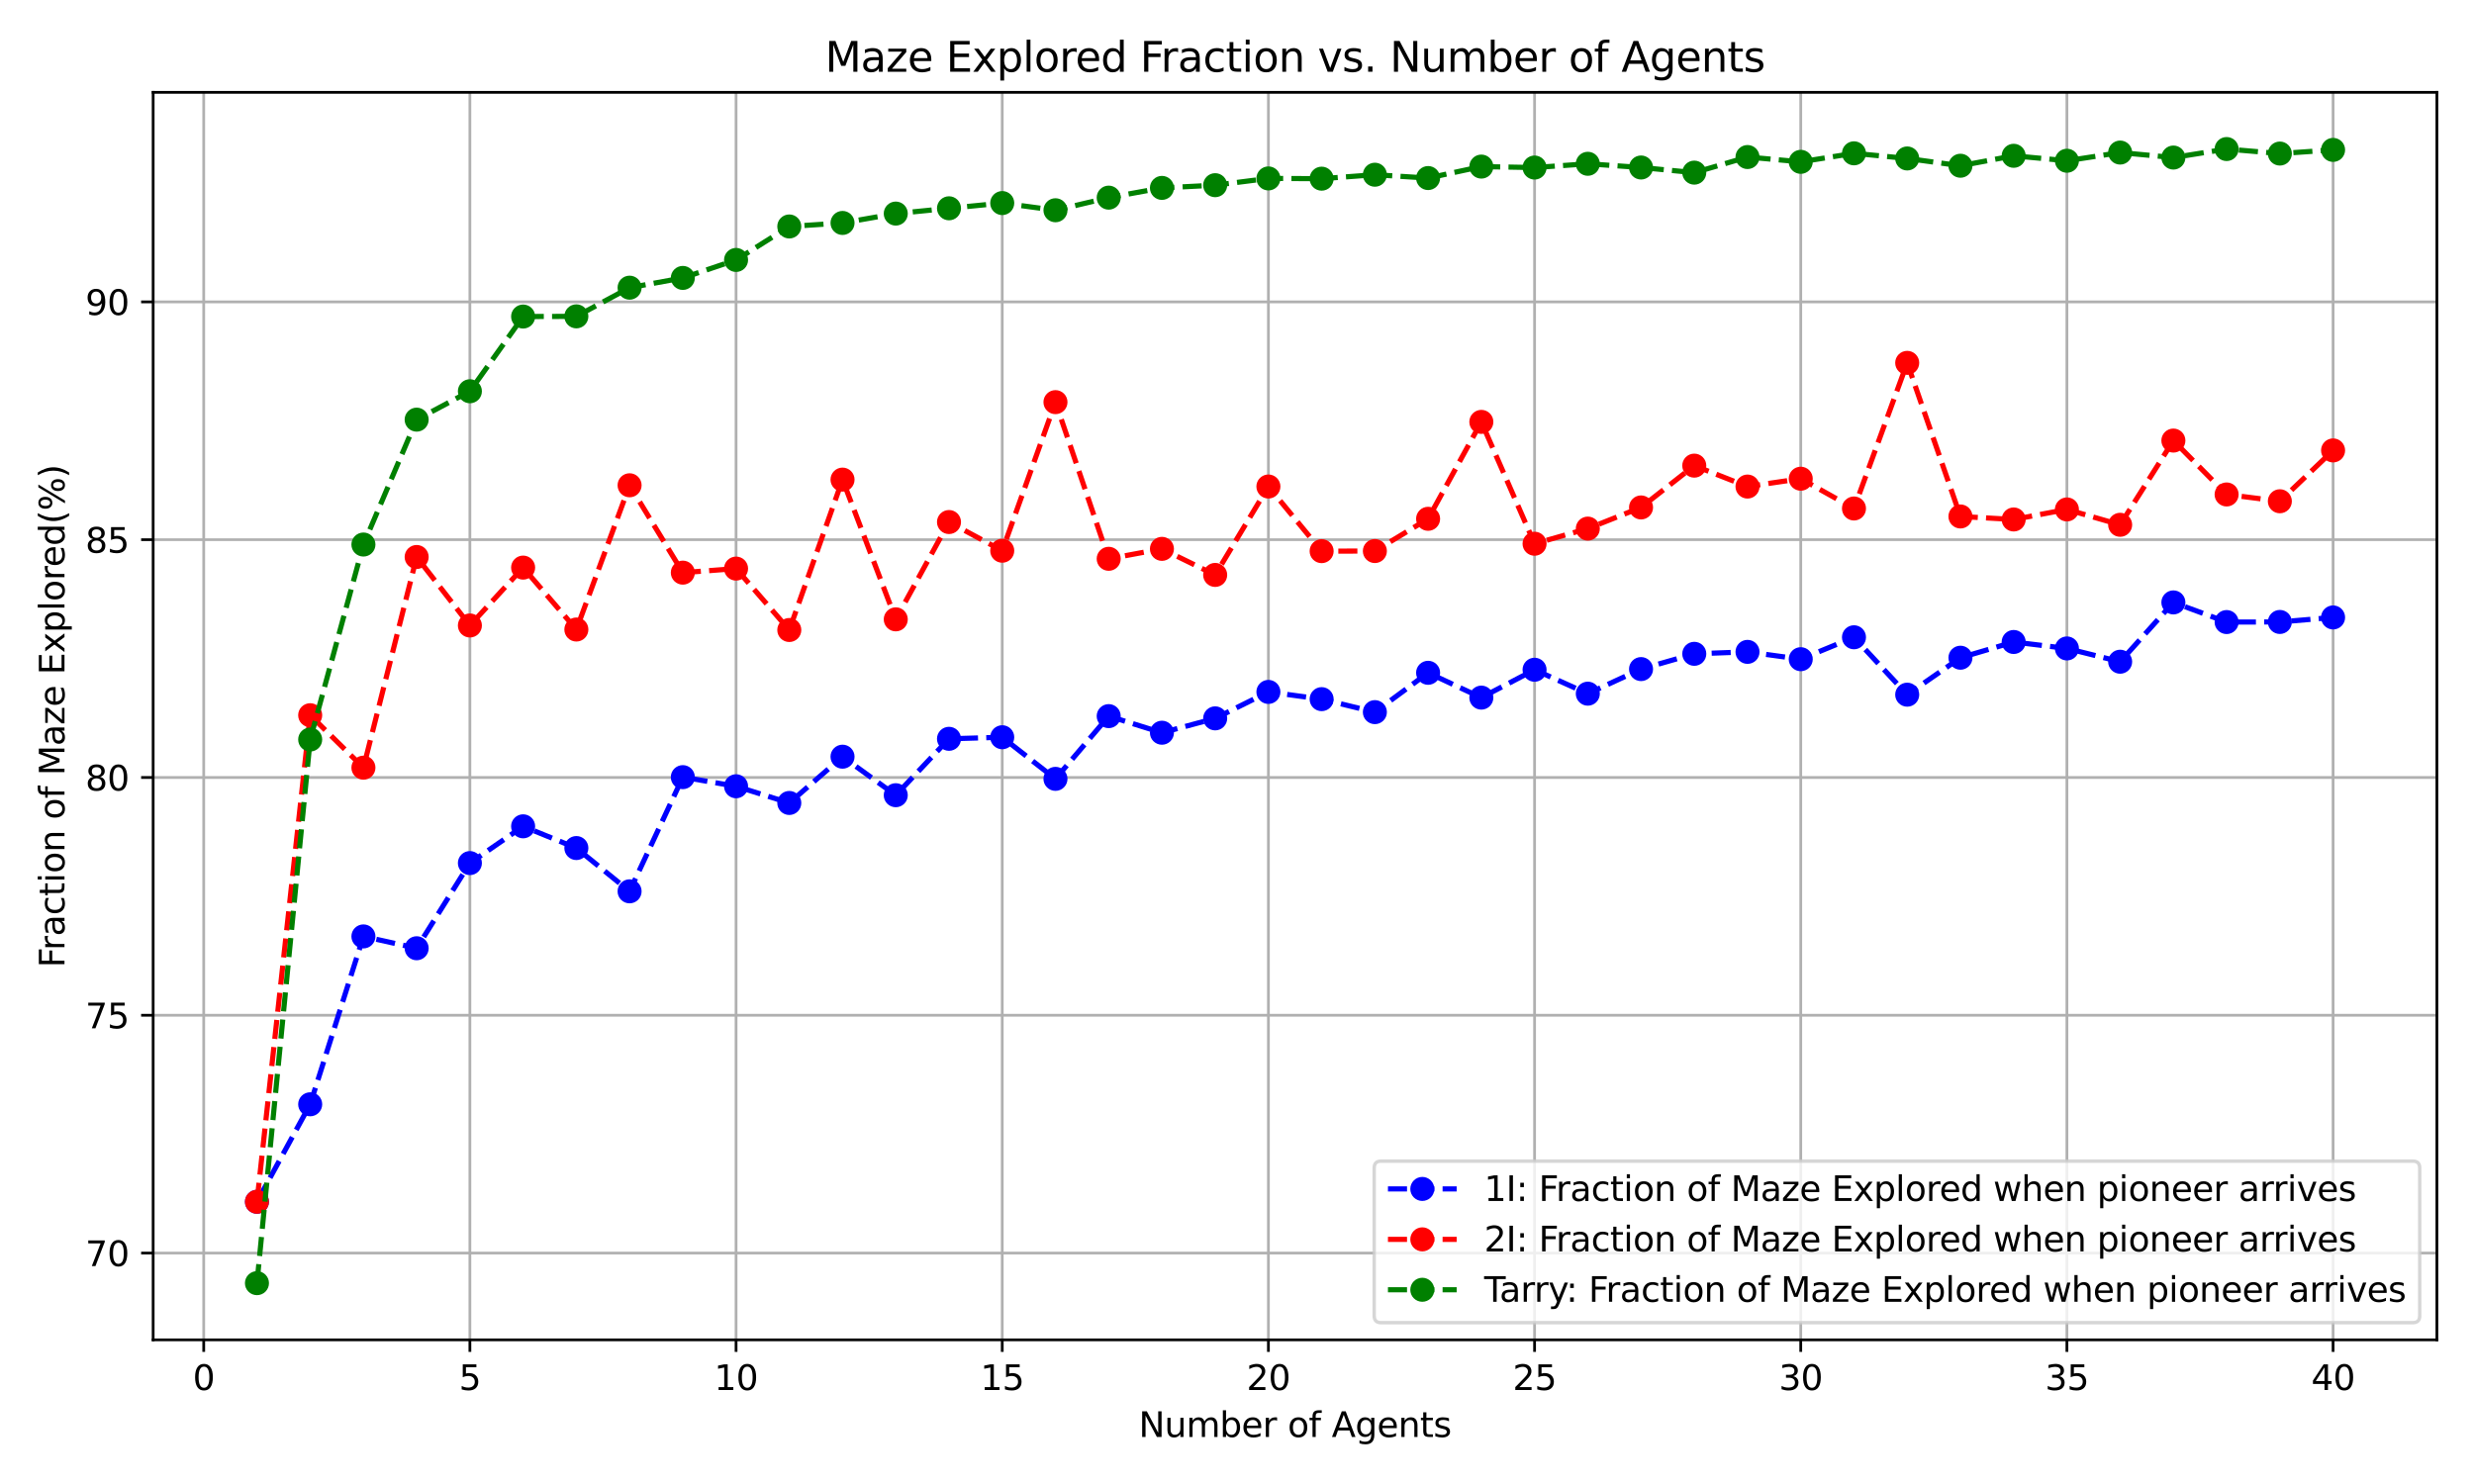<?xml version="1.0" encoding="utf-8" standalone="no"?>
<!DOCTYPE svg PUBLIC "-//W3C//DTD SVG 1.1//EN"
  "http://www.w3.org/Graphics/SVG/1.1/DTD/svg11.dtd">
<svg xmlns:xlink="http://www.w3.org/1999/xlink" width="720pt" height="432pt" viewBox="0 0 720 432" xmlns="http://www.w3.org/2000/svg" version="1.1">
 <defs>
  <style type="text/css">*{stroke-linejoin: round; stroke-linecap: butt}</style>
 </defs>
 <g id="figure_1">
  <g id="patch_1">
   <path d="M 0 432 
L 720 432 
L 720 0 
L 0 0 
z
" style="fill: #ffffff"/>
  </g>
  <g id="axes_1">
   <g id="patch_2">
    <path d="M 44.57 390.04 
L 709.2 390.04 
L 709.2 26.88 
L 44.57 26.88 
z
" style="fill: #ffffff"/>
   </g>
   <g id="matplotlib.axis_1">
    <g id="xtick_1">
     <g id="line2d_1">
      <path d="M 59.288 390.04 
L 59.288 26.88 
" clip-path="url(#paf770953a1)" style="fill: none; stroke: #b0b0b0; stroke-width: 0.8; stroke-linecap: square"/>
     </g>
     <g id="line2d_2">
      <defs>
       <path id="m4bd1ea421e" d="M 0 0 
L 0 3.5 
" style="stroke: #000000; stroke-width: 0.8"/>
      </defs>
      <g>
       <use xlink:href="#m4bd1ea421e" x="59.288" y="390.04" style="stroke: #000000; stroke-width: 0.8"/>
      </g>
     </g>
     <g id="text_1">
      <!-- 0 -->
      <g transform="translate(56.107 404.638) scale(0.1 -0.1)">
       <defs>
        <path id="DejaVuSans-30" d="M 2034 4250 
Q 1547 4250 1301 3770 
Q 1056 3291 1056 2328 
Q 1056 1369 1301 889 
Q 1547 409 2034 409 
Q 2525 409 2770 889 
Q 3016 1369 3016 2328 
Q 3016 3291 2770 3770 
Q 2525 4250 2034 4250 
z
M 2034 4750 
Q 2819 4750 3233 4129 
Q 3647 3509 3647 2328 
Q 3647 1150 3233 529 
Q 2819 -91 2034 -91 
Q 1250 -91 836 529 
Q 422 1150 422 2328 
Q 422 3509 836 4129 
Q 1250 4750 2034 4750 
z
" transform="scale(0.016)"/>
       </defs>
       <use xlink:href="#DejaVuSans-30"/>
      </g>
     </g>
    </g>
    <g id="xtick_2">
     <g id="line2d_3">
      <path d="M 136.751 390.04 
L 136.751 26.88 
" clip-path="url(#paf770953a1)" style="fill: none; stroke: #b0b0b0; stroke-width: 0.8; stroke-linecap: square"/>
     </g>
     <g id="line2d_4">
      <g>
       <use xlink:href="#m4bd1ea421e" x="136.751" y="390.04" style="stroke: #000000; stroke-width: 0.8"/>
      </g>
     </g>
     <g id="text_2">
      <!-- 5 -->
      <g transform="translate(133.569 404.638) scale(0.1 -0.1)">
       <defs>
        <path id="DejaVuSans-35" d="M 691 4666 
L 3169 4666 
L 3169 4134 
L 1269 4134 
L 1269 2991 
Q 1406 3038 1543 3061 
Q 1681 3084 1819 3084 
Q 2600 3084 3056 2656 
Q 3513 2228 3513 1497 
Q 3513 744 3044 326 
Q 2575 -91 1722 -91 
Q 1428 -91 1123 -41 
Q 819 9 494 109 
L 494 744 
Q 775 591 1075 516 
Q 1375 441 1709 441 
Q 2250 441 2565 725 
Q 2881 1009 2881 1497 
Q 2881 1984 2565 2268 
Q 2250 2553 1709 2553 
Q 1456 2553 1204 2497 
Q 953 2441 691 2322 
L 691 4666 
z
" transform="scale(0.016)"/>
       </defs>
       <use xlink:href="#DejaVuSans-35"/>
      </g>
     </g>
    </g>
    <g id="xtick_3">
     <g id="line2d_5">
      <path d="M 214.213 390.04 
L 214.213 26.88 
" clip-path="url(#paf770953a1)" style="fill: none; stroke: #b0b0b0; stroke-width: 0.8; stroke-linecap: square"/>
     </g>
     <g id="line2d_6">
      <g>
       <use xlink:href="#m4bd1ea421e" x="214.213" y="390.04" style="stroke: #000000; stroke-width: 0.8"/>
      </g>
     </g>
     <g id="text_3">
      <!-- 10 -->
      <g transform="translate(207.851 404.638) scale(0.1 -0.1)">
       <defs>
        <path id="DejaVuSans-31" d="M 794 531 
L 1825 531 
L 1825 4091 
L 703 3866 
L 703 4441 
L 1819 4666 
L 2450 4666 
L 2450 531 
L 3481 531 
L 3481 0 
L 794 0 
L 794 531 
z
" transform="scale(0.016)"/>
       </defs>
       <use xlink:href="#DejaVuSans-31"/>
       <use xlink:href="#DejaVuSans-30" x="63.623"/>
      </g>
     </g>
    </g>
    <g id="xtick_4">
     <g id="line2d_7">
      <path d="M 291.676 390.04 
L 291.676 26.88 
" clip-path="url(#paf770953a1)" style="fill: none; stroke: #b0b0b0; stroke-width: 0.8; stroke-linecap: square"/>
     </g>
     <g id="line2d_8">
      <g>
       <use xlink:href="#m4bd1ea421e" x="291.676" y="390.04" style="stroke: #000000; stroke-width: 0.8"/>
      </g>
     </g>
     <g id="text_4">
      <!-- 15 -->
      <g transform="translate(285.314 404.638) scale(0.1 -0.1)">
       <use xlink:href="#DejaVuSans-31"/>
       <use xlink:href="#DejaVuSans-35" x="63.623"/>
      </g>
     </g>
    </g>
    <g id="xtick_5">
     <g id="line2d_9">
      <path d="M 369.139 390.04 
L 369.139 26.88 
" clip-path="url(#paf770953a1)" style="fill: none; stroke: #b0b0b0; stroke-width: 0.8; stroke-linecap: square"/>
     </g>
     <g id="line2d_10">
      <g>
       <use xlink:href="#m4bd1ea421e" x="369.139" y="390.04" style="stroke: #000000; stroke-width: 0.8"/>
      </g>
     </g>
     <g id="text_5">
      <!-- 20 -->
      <g transform="translate(362.776 404.638) scale(0.1 -0.1)">
       <defs>
        <path id="DejaVuSans-32" d="M 1228 531 
L 3431 531 
L 3431 0 
L 469 0 
L 469 531 
Q 828 903 1448 1529 
Q 2069 2156 2228 2338 
Q 2531 2678 2651 2914 
Q 2772 3150 2772 3378 
Q 2772 3750 2511 3984 
Q 2250 4219 1831 4219 
Q 1534 4219 1204 4116 
Q 875 4013 500 3803 
L 500 4441 
Q 881 4594 1212 4672 
Q 1544 4750 1819 4750 
Q 2544 4750 2975 4387 
Q 3406 4025 3406 3419 
Q 3406 3131 3298 2873 
Q 3191 2616 2906 2266 
Q 2828 2175 2409 1742 
Q 1991 1309 1228 531 
z
" transform="scale(0.016)"/>
       </defs>
       <use xlink:href="#DejaVuSans-32"/>
       <use xlink:href="#DejaVuSans-30" x="63.623"/>
      </g>
     </g>
    </g>
    <g id="xtick_6">
     <g id="line2d_11">
      <path d="M 446.601 390.04 
L 446.601 26.88 
" clip-path="url(#paf770953a1)" style="fill: none; stroke: #b0b0b0; stroke-width: 0.8; stroke-linecap: square"/>
     </g>
     <g id="line2d_12">
      <g>
       <use xlink:href="#m4bd1ea421e" x="446.601" y="390.04" style="stroke: #000000; stroke-width: 0.8"/>
      </g>
     </g>
     <g id="text_6">
      <!-- 25 -->
      <g transform="translate(440.239 404.638) scale(0.1 -0.1)">
       <use xlink:href="#DejaVuSans-32"/>
       <use xlink:href="#DejaVuSans-35" x="63.623"/>
      </g>
     </g>
    </g>
    <g id="xtick_7">
     <g id="line2d_13">
      <path d="M 524.064 390.04 
L 524.064 26.88 
" clip-path="url(#paf770953a1)" style="fill: none; stroke: #b0b0b0; stroke-width: 0.8; stroke-linecap: square"/>
     </g>
     <g id="line2d_14">
      <g>
       <use xlink:href="#m4bd1ea421e" x="524.064" y="390.04" style="stroke: #000000; stroke-width: 0.8"/>
      </g>
     </g>
     <g id="text_7">
      <!-- 30 -->
      <g transform="translate(517.702 404.638) scale(0.1 -0.1)">
       <defs>
        <path id="DejaVuSans-33" d="M 2597 2516 
Q 3050 2419 3304 2112 
Q 3559 1806 3559 1356 
Q 3559 666 3084 287 
Q 2609 -91 1734 -91 
Q 1441 -91 1130 -33 
Q 819 25 488 141 
L 488 750 
Q 750 597 1062 519 
Q 1375 441 1716 441 
Q 2309 441 2620 675 
Q 2931 909 2931 1356 
Q 2931 1769 2642 2001 
Q 2353 2234 1838 2234 
L 1294 2234 
L 1294 2753 
L 1863 2753 
Q 2328 2753 2575 2939 
Q 2822 3125 2822 3475 
Q 2822 3834 2567 4026 
Q 2313 4219 1838 4219 
Q 1578 4219 1281 4162 
Q 984 4106 628 3988 
L 628 4550 
Q 988 4650 1302 4700 
Q 1616 4750 1894 4750 
Q 2613 4750 3031 4423 
Q 3450 4097 3450 3541 
Q 3450 3153 3228 2886 
Q 3006 2619 2597 2516 
z
" transform="scale(0.016)"/>
       </defs>
       <use xlink:href="#DejaVuSans-33"/>
       <use xlink:href="#DejaVuSans-30" x="63.623"/>
      </g>
     </g>
    </g>
    <g id="xtick_8">
     <g id="line2d_15">
      <path d="M 601.527 390.04 
L 601.527 26.88 
" clip-path="url(#paf770953a1)" style="fill: none; stroke: #b0b0b0; stroke-width: 0.8; stroke-linecap: square"/>
     </g>
     <g id="line2d_16">
      <g>
       <use xlink:href="#m4bd1ea421e" x="601.527" y="390.04" style="stroke: #000000; stroke-width: 0.8"/>
      </g>
     </g>
     <g id="text_8">
      <!-- 35 -->
      <g transform="translate(595.164 404.638) scale(0.1 -0.1)">
       <use xlink:href="#DejaVuSans-33"/>
       <use xlink:href="#DejaVuSans-35" x="63.623"/>
      </g>
     </g>
    </g>
    <g id="xtick_9">
     <g id="line2d_17">
      <path d="M 678.99 390.04 
L 678.99 26.88 
" clip-path="url(#paf770953a1)" style="fill: none; stroke: #b0b0b0; stroke-width: 0.8; stroke-linecap: square"/>
     </g>
     <g id="line2d_18">
      <g>
       <use xlink:href="#m4bd1ea421e" x="678.99" y="390.04" style="stroke: #000000; stroke-width: 0.8"/>
      </g>
     </g>
     <g id="text_9">
      <!-- 40 -->
      <g transform="translate(672.627 404.638) scale(0.1 -0.1)">
       <defs>
        <path id="DejaVuSans-34" d="M 2419 4116 
L 825 1625 
L 2419 1625 
L 2419 4116 
z
M 2253 4666 
L 3047 4666 
L 3047 1625 
L 3713 1625 
L 3713 1100 
L 3047 1100 
L 3047 0 
L 2419 0 
L 2419 1100 
L 313 1100 
L 313 1709 
L 2253 4666 
z
" transform="scale(0.016)"/>
       </defs>
       <use xlink:href="#DejaVuSans-34"/>
       <use xlink:href="#DejaVuSans-30" x="63.623"/>
      </g>
     </g>
    </g>
    <g id="text_10">
     <!-- Number of Agents -->
     <g transform="translate(331.397 418.317) scale(0.1 -0.1)">
      <defs>
       <path id="DejaVuSans-4e" d="M 628 4666 
L 1478 4666 
L 3547 763 
L 3547 4666 
L 4159 4666 
L 4159 0 
L 3309 0 
L 1241 3903 
L 1241 0 
L 628 0 
L 628 4666 
z
" transform="scale(0.016)"/>
       <path id="DejaVuSans-75" d="M 544 1381 
L 544 3500 
L 1119 3500 
L 1119 1403 
Q 1119 906 1312 657 
Q 1506 409 1894 409 
Q 2359 409 2629 706 
Q 2900 1003 2900 1516 
L 2900 3500 
L 3475 3500 
L 3475 0 
L 2900 0 
L 2900 538 
Q 2691 219 2414 64 
Q 2138 -91 1772 -91 
Q 1169 -91 856 284 
Q 544 659 544 1381 
z
M 1991 3584 
L 1991 3584 
z
" transform="scale(0.016)"/>
       <path id="DejaVuSans-6d" d="M 3328 2828 
Q 3544 3216 3844 3400 
Q 4144 3584 4550 3584 
Q 5097 3584 5394 3201 
Q 5691 2819 5691 2113 
L 5691 0 
L 5113 0 
L 5113 2094 
Q 5113 2597 4934 2840 
Q 4756 3084 4391 3084 
Q 3944 3084 3684 2787 
Q 3425 2491 3425 1978 
L 3425 0 
L 2847 0 
L 2847 2094 
Q 2847 2600 2669 2842 
Q 2491 3084 2119 3084 
Q 1678 3084 1418 2786 
Q 1159 2488 1159 1978 
L 1159 0 
L 581 0 
L 581 3500 
L 1159 3500 
L 1159 2956 
Q 1356 3278 1631 3431 
Q 1906 3584 2284 3584 
Q 2666 3584 2933 3390 
Q 3200 3197 3328 2828 
z
" transform="scale(0.016)"/>
       <path id="DejaVuSans-62" d="M 3116 1747 
Q 3116 2381 2855 2742 
Q 2594 3103 2138 3103 
Q 1681 3103 1420 2742 
Q 1159 2381 1159 1747 
Q 1159 1113 1420 752 
Q 1681 391 2138 391 
Q 2594 391 2855 752 
Q 3116 1113 3116 1747 
z
M 1159 2969 
Q 1341 3281 1617 3432 
Q 1894 3584 2278 3584 
Q 2916 3584 3314 3078 
Q 3713 2572 3713 1747 
Q 3713 922 3314 415 
Q 2916 -91 2278 -91 
Q 1894 -91 1617 61 
Q 1341 213 1159 525 
L 1159 0 
L 581 0 
L 581 4863 
L 1159 4863 
L 1159 2969 
z
" transform="scale(0.016)"/>
       <path id="DejaVuSans-65" d="M 3597 1894 
L 3597 1613 
L 953 1613 
Q 991 1019 1311 708 
Q 1631 397 2203 397 
Q 2534 397 2845 478 
Q 3156 559 3463 722 
L 3463 178 
Q 3153 47 2828 -22 
Q 2503 -91 2169 -91 
Q 1331 -91 842 396 
Q 353 884 353 1716 
Q 353 2575 817 3079 
Q 1281 3584 2069 3584 
Q 2775 3584 3186 3129 
Q 3597 2675 3597 1894 
z
M 3022 2063 
Q 3016 2534 2758 2815 
Q 2500 3097 2075 3097 
Q 1594 3097 1305 2825 
Q 1016 2553 972 2059 
L 3022 2063 
z
" transform="scale(0.016)"/>
       <path id="DejaVuSans-72" d="M 2631 2963 
Q 2534 3019 2420 3045 
Q 2306 3072 2169 3072 
Q 1681 3072 1420 2755 
Q 1159 2438 1159 1844 
L 1159 0 
L 581 0 
L 581 3500 
L 1159 3500 
L 1159 2956 
Q 1341 3275 1631 3429 
Q 1922 3584 2338 3584 
Q 2397 3584 2469 3576 
Q 2541 3569 2628 3553 
L 2631 2963 
z
" transform="scale(0.016)"/>
       <path id="DejaVuSans-20" transform="scale(0.016)"/>
       <path id="DejaVuSans-6f" d="M 1959 3097 
Q 1497 3097 1228 2736 
Q 959 2375 959 1747 
Q 959 1119 1226 758 
Q 1494 397 1959 397 
Q 2419 397 2687 759 
Q 2956 1122 2956 1747 
Q 2956 2369 2687 2733 
Q 2419 3097 1959 3097 
z
M 1959 3584 
Q 2709 3584 3137 3096 
Q 3566 2609 3566 1747 
Q 3566 888 3137 398 
Q 2709 -91 1959 -91 
Q 1206 -91 779 398 
Q 353 888 353 1747 
Q 353 2609 779 3096 
Q 1206 3584 1959 3584 
z
" transform="scale(0.016)"/>
       <path id="DejaVuSans-66" d="M 2375 4863 
L 2375 4384 
L 1825 4384 
Q 1516 4384 1395 4259 
Q 1275 4134 1275 3809 
L 1275 3500 
L 2222 3500 
L 2222 3053 
L 1275 3053 
L 1275 0 
L 697 0 
L 697 3053 
L 147 3053 
L 147 3500 
L 697 3500 
L 697 3744 
Q 697 4328 969 4595 
Q 1241 4863 1831 4863 
L 2375 4863 
z
" transform="scale(0.016)"/>
       <path id="DejaVuSans-41" d="M 2188 4044 
L 1331 1722 
L 3047 1722 
L 2188 4044 
z
M 1831 4666 
L 2547 4666 
L 4325 0 
L 3669 0 
L 3244 1197 
L 1141 1197 
L 716 0 
L 50 0 
L 1831 4666 
z
" transform="scale(0.016)"/>
       <path id="DejaVuSans-67" d="M 2906 1791 
Q 2906 2416 2648 2759 
Q 2391 3103 1925 3103 
Q 1463 3103 1205 2759 
Q 947 2416 947 1791 
Q 947 1169 1205 825 
Q 1463 481 1925 481 
Q 2391 481 2648 825 
Q 2906 1169 2906 1791 
z
M 3481 434 
Q 3481 -459 3084 -895 
Q 2688 -1331 1869 -1331 
Q 1566 -1331 1297 -1286 
Q 1028 -1241 775 -1147 
L 775 -588 
Q 1028 -725 1275 -790 
Q 1522 -856 1778 -856 
Q 2344 -856 2625 -561 
Q 2906 -266 2906 331 
L 2906 616 
Q 2728 306 2450 153 
Q 2172 0 1784 0 
Q 1141 0 747 490 
Q 353 981 353 1791 
Q 353 2603 747 3093 
Q 1141 3584 1784 3584 
Q 2172 3584 2450 3431 
Q 2728 3278 2906 2969 
L 2906 3500 
L 3481 3500 
L 3481 434 
z
" transform="scale(0.016)"/>
       <path id="DejaVuSans-6e" d="M 3513 2113 
L 3513 0 
L 2938 0 
L 2938 2094 
Q 2938 2591 2744 2837 
Q 2550 3084 2163 3084 
Q 1697 3084 1428 2787 
Q 1159 2491 1159 1978 
L 1159 0 
L 581 0 
L 581 3500 
L 1159 3500 
L 1159 2956 
Q 1366 3272 1645 3428 
Q 1925 3584 2291 3584 
Q 2894 3584 3203 3211 
Q 3513 2838 3513 2113 
z
" transform="scale(0.016)"/>
       <path id="DejaVuSans-74" d="M 1172 4494 
L 1172 3500 
L 2356 3500 
L 2356 3053 
L 1172 3053 
L 1172 1153 
Q 1172 725 1289 603 
Q 1406 481 1766 481 
L 2356 481 
L 2356 0 
L 1766 0 
Q 1100 0 847 248 
Q 594 497 594 1153 
L 594 3053 
L 172 3053 
L 172 3500 
L 594 3500 
L 594 4494 
L 1172 4494 
z
" transform="scale(0.016)"/>
       <path id="DejaVuSans-73" d="M 2834 3397 
L 2834 2853 
Q 2591 2978 2328 3040 
Q 2066 3103 1784 3103 
Q 1356 3103 1142 2972 
Q 928 2841 928 2578 
Q 928 2378 1081 2264 
Q 1234 2150 1697 2047 
L 1894 2003 
Q 2506 1872 2764 1633 
Q 3022 1394 3022 966 
Q 3022 478 2636 193 
Q 2250 -91 1575 -91 
Q 1294 -91 989 -36 
Q 684 19 347 128 
L 347 722 
Q 666 556 975 473 
Q 1284 391 1588 391 
Q 1994 391 2212 530 
Q 2431 669 2431 922 
Q 2431 1156 2273 1281 
Q 2116 1406 1581 1522 
L 1381 1569 
Q 847 1681 609 1914 
Q 372 2147 372 2553 
Q 372 3047 722 3315 
Q 1072 3584 1716 3584 
Q 2034 3584 2315 3537 
Q 2597 3491 2834 3397 
z
" transform="scale(0.016)"/>
      </defs>
      <use xlink:href="#DejaVuSans-4e"/>
      <use xlink:href="#DejaVuSans-75" x="74.805"/>
      <use xlink:href="#DejaVuSans-6d" x="138.184"/>
      <use xlink:href="#DejaVuSans-62" x="235.596"/>
      <use xlink:href="#DejaVuSans-65" x="299.072"/>
      <use xlink:href="#DejaVuSans-72" x="360.596"/>
      <use xlink:href="#DejaVuSans-20" x="401.709"/>
      <use xlink:href="#DejaVuSans-6f" x="433.496"/>
      <use xlink:href="#DejaVuSans-66" x="494.678"/>
      <use xlink:href="#DejaVuSans-20" x="529.883"/>
      <use xlink:href="#DejaVuSans-41" x="561.67"/>
      <use xlink:href="#DejaVuSans-67" x="630.078"/>
      <use xlink:href="#DejaVuSans-65" x="693.555"/>
      <use xlink:href="#DejaVuSans-6e" x="755.078"/>
      <use xlink:href="#DejaVuSans-74" x="818.457"/>
      <use xlink:href="#DejaVuSans-73" x="857.666"/>
     </g>
    </g>
   </g>
   <g id="matplotlib.axis_2">
    <g id="ytick_1">
     <g id="line2d_19">
      <path d="M 44.57 364.769 
L 709.2 364.769 
" clip-path="url(#paf770953a1)" style="fill: none; stroke: #b0b0b0; stroke-width: 0.8; stroke-linecap: square"/>
     </g>
     <g id="line2d_20">
      <defs>
       <path id="m9e8382aff7" d="M 0 0 
L -3.5 0 
" style="stroke: #000000; stroke-width: 0.8"/>
      </defs>
      <g>
       <use xlink:href="#m9e8382aff7" x="44.57" y="364.769" style="stroke: #000000; stroke-width: 0.8"/>
      </g>
     </g>
     <g id="text_11">
      <!-- 70 -->
      <g transform="translate(24.845 368.568) scale(0.1 -0.1)">
       <defs>
        <path id="DejaVuSans-37" d="M 525 4666 
L 3525 4666 
L 3525 4397 
L 1831 0 
L 1172 0 
L 2766 4134 
L 525 4134 
L 525 4666 
z
" transform="scale(0.016)"/>
       </defs>
       <use xlink:href="#DejaVuSans-37"/>
       <use xlink:href="#DejaVuSans-30" x="63.623"/>
      </g>
     </g>
    </g>
    <g id="ytick_2">
     <g id="line2d_21">
      <path d="M 44.57 295.548 
L 709.2 295.548 
" clip-path="url(#paf770953a1)" style="fill: none; stroke: #b0b0b0; stroke-width: 0.8; stroke-linecap: square"/>
     </g>
     <g id="line2d_22">
      <g>
       <use xlink:href="#m9e8382aff7" x="44.57" y="295.548" style="stroke: #000000; stroke-width: 0.8"/>
      </g>
     </g>
     <g id="text_12">
      <!-- 75 -->
      <g transform="translate(24.845 299.347) scale(0.1 -0.1)">
       <use xlink:href="#DejaVuSans-37"/>
       <use xlink:href="#DejaVuSans-35" x="63.623"/>
      </g>
     </g>
    </g>
    <g id="ytick_3">
     <g id="line2d_23">
      <path d="M 44.57 226.326 
L 709.2 226.326 
" clip-path="url(#paf770953a1)" style="fill: none; stroke: #b0b0b0; stroke-width: 0.8; stroke-linecap: square"/>
     </g>
     <g id="line2d_24">
      <g>
       <use xlink:href="#m9e8382aff7" x="44.57" y="226.326" style="stroke: #000000; stroke-width: 0.8"/>
      </g>
     </g>
     <g id="text_13">
      <!-- 80 -->
      <g transform="translate(24.845 230.125) scale(0.1 -0.1)">
       <defs>
        <path id="DejaVuSans-38" d="M 2034 2216 
Q 1584 2216 1326 1975 
Q 1069 1734 1069 1313 
Q 1069 891 1326 650 
Q 1584 409 2034 409 
Q 2484 409 2743 651 
Q 3003 894 3003 1313 
Q 3003 1734 2745 1975 
Q 2488 2216 2034 2216 
z
M 1403 2484 
Q 997 2584 770 2862 
Q 544 3141 544 3541 
Q 544 4100 942 4425 
Q 1341 4750 2034 4750 
Q 2731 4750 3128 4425 
Q 3525 4100 3525 3541 
Q 3525 3141 3298 2862 
Q 3072 2584 2669 2484 
Q 3125 2378 3379 2068 
Q 3634 1759 3634 1313 
Q 3634 634 3220 271 
Q 2806 -91 2034 -91 
Q 1263 -91 848 271 
Q 434 634 434 1313 
Q 434 1759 690 2068 
Q 947 2378 1403 2484 
z
M 1172 3481 
Q 1172 3119 1398 2916 
Q 1625 2713 2034 2713 
Q 2441 2713 2670 2916 
Q 2900 3119 2900 3481 
Q 2900 3844 2670 4047 
Q 2441 4250 2034 4250 
Q 1625 4250 1398 4047 
Q 1172 3844 1172 3481 
z
" transform="scale(0.016)"/>
       </defs>
       <use xlink:href="#DejaVuSans-38"/>
       <use xlink:href="#DejaVuSans-30" x="63.623"/>
      </g>
     </g>
    </g>
    <g id="ytick_4">
     <g id="line2d_25">
      <path d="M 44.57 157.105 
L 709.2 157.105 
" clip-path="url(#paf770953a1)" style="fill: none; stroke: #b0b0b0; stroke-width: 0.8; stroke-linecap: square"/>
     </g>
     <g id="line2d_26">
      <g>
       <use xlink:href="#m9e8382aff7" x="44.57" y="157.105" style="stroke: #000000; stroke-width: 0.8"/>
      </g>
     </g>
     <g id="text_14">
      <!-- 85 -->
      <g transform="translate(24.845 160.904) scale(0.1 -0.1)">
       <use xlink:href="#DejaVuSans-38"/>
       <use xlink:href="#DejaVuSans-35" x="63.623"/>
      </g>
     </g>
    </g>
    <g id="ytick_5">
     <g id="line2d_27">
      <path d="M 44.57 87.883 
L 709.2 87.883 
" clip-path="url(#paf770953a1)" style="fill: none; stroke: #b0b0b0; stroke-width: 0.8; stroke-linecap: square"/>
     </g>
     <g id="line2d_28">
      <g>
       <use xlink:href="#m9e8382aff7" x="44.57" y="87.883" style="stroke: #000000; stroke-width: 0.8"/>
      </g>
     </g>
     <g id="text_15">
      <!-- 90 -->
      <g transform="translate(24.845 91.682) scale(0.1 -0.1)">
       <defs>
        <path id="DejaVuSans-39" d="M 703 97 
L 703 672 
Q 941 559 1184 500 
Q 1428 441 1663 441 
Q 2288 441 2617 861 
Q 2947 1281 2994 2138 
Q 2813 1869 2534 1725 
Q 2256 1581 1919 1581 
Q 1219 1581 811 2004 
Q 403 2428 403 3163 
Q 403 3881 828 4315 
Q 1253 4750 1959 4750 
Q 2769 4750 3195 4129 
Q 3622 3509 3622 2328 
Q 3622 1225 3098 567 
Q 2575 -91 1691 -91 
Q 1453 -91 1209 -44 
Q 966 3 703 97 
z
M 1959 2075 
Q 2384 2075 2632 2365 
Q 2881 2656 2881 3163 
Q 2881 3666 2632 3958 
Q 2384 4250 1959 4250 
Q 1534 4250 1286 3958 
Q 1038 3666 1038 3163 
Q 1038 2656 1286 2365 
Q 1534 2075 1959 2075 
z
" transform="scale(0.016)"/>
       </defs>
       <use xlink:href="#DejaVuSans-39"/>
       <use xlink:href="#DejaVuSans-30" x="63.623"/>
      </g>
     </g>
    </g>
    <g id="text_16">
     <!-- Fraction of Maze Explored(%) -->
     <g transform="translate(18.765 281.673) rotate(-90) scale(0.1 -0.1)">
      <defs>
       <path id="DejaVuSans-46" d="M 628 4666 
L 3309 4666 
L 3309 4134 
L 1259 4134 
L 1259 2759 
L 3109 2759 
L 3109 2228 
L 1259 2228 
L 1259 0 
L 628 0 
L 628 4666 
z
" transform="scale(0.016)"/>
       <path id="DejaVuSans-61" d="M 2194 1759 
Q 1497 1759 1228 1600 
Q 959 1441 959 1056 
Q 959 750 1161 570 
Q 1363 391 1709 391 
Q 2188 391 2477 730 
Q 2766 1069 2766 1631 
L 2766 1759 
L 2194 1759 
z
M 3341 1997 
L 3341 0 
L 2766 0 
L 2766 531 
Q 2569 213 2275 61 
Q 1981 -91 1556 -91 
Q 1019 -91 701 211 
Q 384 513 384 1019 
Q 384 1609 779 1909 
Q 1175 2209 1959 2209 
L 2766 2209 
L 2766 2266 
Q 2766 2663 2505 2880 
Q 2244 3097 1772 3097 
Q 1472 3097 1187 3025 
Q 903 2953 641 2809 
L 641 3341 
Q 956 3463 1253 3523 
Q 1550 3584 1831 3584 
Q 2591 3584 2966 3190 
Q 3341 2797 3341 1997 
z
" transform="scale(0.016)"/>
       <path id="DejaVuSans-63" d="M 3122 3366 
L 3122 2828 
Q 2878 2963 2633 3030 
Q 2388 3097 2138 3097 
Q 1578 3097 1268 2742 
Q 959 2388 959 1747 
Q 959 1106 1268 751 
Q 1578 397 2138 397 
Q 2388 397 2633 464 
Q 2878 531 3122 666 
L 3122 134 
Q 2881 22 2623 -34 
Q 2366 -91 2075 -91 
Q 1284 -91 818 406 
Q 353 903 353 1747 
Q 353 2603 823 3093 
Q 1294 3584 2113 3584 
Q 2378 3584 2631 3529 
Q 2884 3475 3122 3366 
z
" transform="scale(0.016)"/>
       <path id="DejaVuSans-69" d="M 603 3500 
L 1178 3500 
L 1178 0 
L 603 0 
L 603 3500 
z
M 603 4863 
L 1178 4863 
L 1178 4134 
L 603 4134 
L 603 4863 
z
" transform="scale(0.016)"/>
       <path id="DejaVuSans-4d" d="M 628 4666 
L 1569 4666 
L 2759 1491 
L 3956 4666 
L 4897 4666 
L 4897 0 
L 4281 0 
L 4281 4097 
L 3078 897 
L 2444 897 
L 1241 4097 
L 1241 0 
L 628 0 
L 628 4666 
z
" transform="scale(0.016)"/>
       <path id="DejaVuSans-7a" d="M 353 3500 
L 3084 3500 
L 3084 2975 
L 922 459 
L 3084 459 
L 3084 0 
L 275 0 
L 275 525 
L 2438 3041 
L 353 3041 
L 353 3500 
z
" transform="scale(0.016)"/>
       <path id="DejaVuSans-45" d="M 628 4666 
L 3578 4666 
L 3578 4134 
L 1259 4134 
L 1259 2753 
L 3481 2753 
L 3481 2222 
L 1259 2222 
L 1259 531 
L 3634 531 
L 3634 0 
L 628 0 
L 628 4666 
z
" transform="scale(0.016)"/>
       <path id="DejaVuSans-78" d="M 3513 3500 
L 2247 1797 
L 3578 0 
L 2900 0 
L 1881 1375 
L 863 0 
L 184 0 
L 1544 1831 
L 300 3500 
L 978 3500 
L 1906 2253 
L 2834 3500 
L 3513 3500 
z
" transform="scale(0.016)"/>
       <path id="DejaVuSans-70" d="M 1159 525 
L 1159 -1331 
L 581 -1331 
L 581 3500 
L 1159 3500 
L 1159 2969 
Q 1341 3281 1617 3432 
Q 1894 3584 2278 3584 
Q 2916 3584 3314 3078 
Q 3713 2572 3713 1747 
Q 3713 922 3314 415 
Q 2916 -91 2278 -91 
Q 1894 -91 1617 61 
Q 1341 213 1159 525 
z
M 3116 1747 
Q 3116 2381 2855 2742 
Q 2594 3103 2138 3103 
Q 1681 3103 1420 2742 
Q 1159 2381 1159 1747 
Q 1159 1113 1420 752 
Q 1681 391 2138 391 
Q 2594 391 2855 752 
Q 3116 1113 3116 1747 
z
" transform="scale(0.016)"/>
       <path id="DejaVuSans-6c" d="M 603 4863 
L 1178 4863 
L 1178 0 
L 603 0 
L 603 4863 
z
" transform="scale(0.016)"/>
       <path id="DejaVuSans-64" d="M 2906 2969 
L 2906 4863 
L 3481 4863 
L 3481 0 
L 2906 0 
L 2906 525 
Q 2725 213 2448 61 
Q 2172 -91 1784 -91 
Q 1150 -91 751 415 
Q 353 922 353 1747 
Q 353 2572 751 3078 
Q 1150 3584 1784 3584 
Q 2172 3584 2448 3432 
Q 2725 3281 2906 2969 
z
M 947 1747 
Q 947 1113 1208 752 
Q 1469 391 1925 391 
Q 2381 391 2643 752 
Q 2906 1113 2906 1747 
Q 2906 2381 2643 2742 
Q 2381 3103 1925 3103 
Q 1469 3103 1208 2742 
Q 947 2381 947 1747 
z
" transform="scale(0.016)"/>
       <path id="DejaVuSans-28" d="M 1984 4856 
Q 1566 4138 1362 3434 
Q 1159 2731 1159 2009 
Q 1159 1288 1364 580 
Q 1569 -128 1984 -844 
L 1484 -844 
Q 1016 -109 783 600 
Q 550 1309 550 2009 
Q 550 2706 781 3412 
Q 1013 4119 1484 4856 
L 1984 4856 
z
" transform="scale(0.016)"/>
       <path id="DejaVuSans-25" d="M 4653 2053 
Q 4381 2053 4226 1822 
Q 4072 1591 4072 1178 
Q 4072 772 4226 539 
Q 4381 306 4653 306 
Q 4919 306 5073 539 
Q 5228 772 5228 1178 
Q 5228 1588 5073 1820 
Q 4919 2053 4653 2053 
z
M 4653 2450 
Q 5147 2450 5437 2106 
Q 5728 1763 5728 1178 
Q 5728 594 5436 251 
Q 5144 -91 4653 -91 
Q 4153 -91 3862 251 
Q 3572 594 3572 1178 
Q 3572 1766 3864 2108 
Q 4156 2450 4653 2450 
z
M 1428 4353 
Q 1159 4353 1004 4120 
Q 850 3888 850 3481 
Q 850 3069 1003 2837 
Q 1156 2606 1428 2606 
Q 1700 2606 1854 2837 
Q 2009 3069 2009 3481 
Q 2009 3884 1853 4118 
Q 1697 4353 1428 4353 
z
M 4250 4750 
L 4750 4750 
L 1831 -91 
L 1331 -91 
L 4250 4750 
z
M 1428 4750 
Q 1922 4750 2215 4408 
Q 2509 4066 2509 3481 
Q 2509 2891 2217 2550 
Q 1925 2209 1428 2209 
Q 931 2209 642 2551 
Q 353 2894 353 3481 
Q 353 4063 643 4406 
Q 934 4750 1428 4750 
z
" transform="scale(0.016)"/>
       <path id="DejaVuSans-29" d="M 513 4856 
L 1013 4856 
Q 1481 4119 1714 3412 
Q 1947 2706 1947 2009 
Q 1947 1309 1714 600 
Q 1481 -109 1013 -844 
L 513 -844 
Q 928 -128 1133 580 
Q 1338 1288 1338 2009 
Q 1338 2731 1133 3434 
Q 928 4138 513 4856 
z
" transform="scale(0.016)"/>
      </defs>
      <use xlink:href="#DejaVuSans-46"/>
      <use xlink:href="#DejaVuSans-72" x="50.27"/>
      <use xlink:href="#DejaVuSans-61" x="91.383"/>
      <use xlink:href="#DejaVuSans-63" x="152.662"/>
      <use xlink:href="#DejaVuSans-74" x="207.643"/>
      <use xlink:href="#DejaVuSans-69" x="246.852"/>
      <use xlink:href="#DejaVuSans-6f" x="274.635"/>
      <use xlink:href="#DejaVuSans-6e" x="335.816"/>
      <use xlink:href="#DejaVuSans-20" x="399.195"/>
      <use xlink:href="#DejaVuSans-6f" x="430.982"/>
      <use xlink:href="#DejaVuSans-66" x="492.164"/>
      <use xlink:href="#DejaVuSans-20" x="527.369"/>
      <use xlink:href="#DejaVuSans-4d" x="559.156"/>
      <use xlink:href="#DejaVuSans-61" x="645.436"/>
      <use xlink:href="#DejaVuSans-7a" x="706.715"/>
      <use xlink:href="#DejaVuSans-65" x="759.205"/>
      <use xlink:href="#DejaVuSans-20" x="820.729"/>
      <use xlink:href="#DejaVuSans-45" x="852.516"/>
      <use xlink:href="#DejaVuSans-78" x="915.699"/>
      <use xlink:href="#DejaVuSans-70" x="974.879"/>
      <use xlink:href="#DejaVuSans-6c" x="1038.355"/>
      <use xlink:href="#DejaVuSans-6f" x="1066.139"/>
      <use xlink:href="#DejaVuSans-72" x="1127.32"/>
      <use xlink:href="#DejaVuSans-65" x="1166.184"/>
      <use xlink:href="#DejaVuSans-64" x="1227.707"/>
      <use xlink:href="#DejaVuSans-28" x="1291.184"/>
      <use xlink:href="#DejaVuSans-25" x="1330.197"/>
      <use xlink:href="#DejaVuSans-29" x="1425.217"/>
     </g>
    </g>
   </g>
   <g id="line2d_29">
    <path d="M 74.78 349.845 
L 90.273 321.464 
L 105.766 272.594 
L 121.258 276.041 
L 136.751 251.246 
L 152.243 240.544 
L 167.736 246.871 
L 183.228 259.469 
L 198.721 226.229 
L 214.213 228.887 
L 229.706 233.747 
L 245.198 220.276 
L 260.691 231.49 
L 276.183 215.071 
L 291.676 214.614 
L 307.169 226.728 
L 322.661 208.467 
L 338.154 213.299 
L 353.646 209.118 
L 369.139 201.42 
L 384.631 203.525 
L 400.124 207.304 
L 415.616 195.855 
L 431.109 203.081 
L 446.601 194.969 
L 462.094 201.932 
L 477.587 194.775 
L 493.079 190.331 
L 508.572 189.763 
L 524.064 191.895 
L 539.557 185.513 
L 555.049 202.223 
L 570.542 191.466 
L 586.034 186.884 
L 601.527 188.766 
L 617.019 192.629 
L 632.512 175.365 
L 648.004 181.083 
L 663.497 181.055 
L 678.99 179.74 
" clip-path="url(#paf770953a1)" style="fill: none; stroke-dasharray: 5.55,2.4; stroke-dashoffset: 0; stroke: #0000ff; stroke-width: 1.5"/>
    <defs>
     <path id="m52665ed574" d="M 0 3 
C 0.796 3 1.559 2.684 2.121 2.121 
C 2.684 1.559 3 0.796 3 0 
C 3 -0.796 2.684 -1.559 2.121 -2.121 
C 1.559 -2.684 0.796 -3 0 -3 
C -0.796 -3 -1.559 -2.684 -2.121 -2.121 
C -2.684 -1.559 -3 -0.796 -3 0 
C -3 0.796 -2.684 1.559 -2.121 2.121 
C -1.559 2.684 -0.796 3 0 3 
z
" style="stroke: #0000ff"/>
    </defs>
    <g clip-path="url(#paf770953a1)">
     <use xlink:href="#m52665ed574" x="74.78" y="349.845" style="fill: #0000ff; stroke: #0000ff"/>
     <use xlink:href="#m52665ed574" x="90.273" y="321.464" style="fill: #0000ff; stroke: #0000ff"/>
     <use xlink:href="#m52665ed574" x="105.766" y="272.594" style="fill: #0000ff; stroke: #0000ff"/>
     <use xlink:href="#m52665ed574" x="121.258" y="276.041" style="fill: #0000ff; stroke: #0000ff"/>
     <use xlink:href="#m52665ed574" x="136.751" y="251.246" style="fill: #0000ff; stroke: #0000ff"/>
     <use xlink:href="#m52665ed574" x="152.243" y="240.544" style="fill: #0000ff; stroke: #0000ff"/>
     <use xlink:href="#m52665ed574" x="167.736" y="246.871" style="fill: #0000ff; stroke: #0000ff"/>
     <use xlink:href="#m52665ed574" x="183.228" y="259.469" style="fill: #0000ff; stroke: #0000ff"/>
     <use xlink:href="#m52665ed574" x="198.721" y="226.229" style="fill: #0000ff; stroke: #0000ff"/>
     <use xlink:href="#m52665ed574" x="214.213" y="228.887" style="fill: #0000ff; stroke: #0000ff"/>
     <use xlink:href="#m52665ed574" x="229.706" y="233.747" style="fill: #0000ff; stroke: #0000ff"/>
     <use xlink:href="#m52665ed574" x="245.198" y="220.276" style="fill: #0000ff; stroke: #0000ff"/>
     <use xlink:href="#m52665ed574" x="260.691" y="231.49" style="fill: #0000ff; stroke: #0000ff"/>
     <use xlink:href="#m52665ed574" x="276.183" y="215.071" style="fill: #0000ff; stroke: #0000ff"/>
     <use xlink:href="#m52665ed574" x="291.676" y="214.614" style="fill: #0000ff; stroke: #0000ff"/>
     <use xlink:href="#m52665ed574" x="307.169" y="226.728" style="fill: #0000ff; stroke: #0000ff"/>
     <use xlink:href="#m52665ed574" x="322.661" y="208.467" style="fill: #0000ff; stroke: #0000ff"/>
     <use xlink:href="#m52665ed574" x="338.154" y="213.299" style="fill: #0000ff; stroke: #0000ff"/>
     <use xlink:href="#m52665ed574" x="353.646" y="209.118" style="fill: #0000ff; stroke: #0000ff"/>
     <use xlink:href="#m52665ed574" x="369.139" y="201.42" style="fill: #0000ff; stroke: #0000ff"/>
     <use xlink:href="#m52665ed574" x="384.631" y="203.525" style="fill: #0000ff; stroke: #0000ff"/>
     <use xlink:href="#m52665ed574" x="400.124" y="207.304" style="fill: #0000ff; stroke: #0000ff"/>
     <use xlink:href="#m52665ed574" x="415.616" y="195.855" style="fill: #0000ff; stroke: #0000ff"/>
     <use xlink:href="#m52665ed574" x="431.109" y="203.081" style="fill: #0000ff; stroke: #0000ff"/>
     <use xlink:href="#m52665ed574" x="446.601" y="194.969" style="fill: #0000ff; stroke: #0000ff"/>
     <use xlink:href="#m52665ed574" x="462.094" y="201.932" style="fill: #0000ff; stroke: #0000ff"/>
     <use xlink:href="#m52665ed574" x="477.587" y="194.775" style="fill: #0000ff; stroke: #0000ff"/>
     <use xlink:href="#m52665ed574" x="493.079" y="190.331" style="fill: #0000ff; stroke: #0000ff"/>
     <use xlink:href="#m52665ed574" x="508.572" y="189.763" style="fill: #0000ff; stroke: #0000ff"/>
     <use xlink:href="#m52665ed574" x="524.064" y="191.895" style="fill: #0000ff; stroke: #0000ff"/>
     <use xlink:href="#m52665ed574" x="539.557" y="185.513" style="fill: #0000ff; stroke: #0000ff"/>
     <use xlink:href="#m52665ed574" x="555.049" y="202.223" style="fill: #0000ff; stroke: #0000ff"/>
     <use xlink:href="#m52665ed574" x="570.542" y="191.466" style="fill: #0000ff; stroke: #0000ff"/>
     <use xlink:href="#m52665ed574" x="586.034" y="186.884" style="fill: #0000ff; stroke: #0000ff"/>
     <use xlink:href="#m52665ed574" x="601.527" y="188.766" style="fill: #0000ff; stroke: #0000ff"/>
     <use xlink:href="#m52665ed574" x="617.019" y="192.629" style="fill: #0000ff; stroke: #0000ff"/>
     <use xlink:href="#m52665ed574" x="632.512" y="175.365" style="fill: #0000ff; stroke: #0000ff"/>
     <use xlink:href="#m52665ed574" x="648.004" y="181.083" style="fill: #0000ff; stroke: #0000ff"/>
     <use xlink:href="#m52665ed574" x="663.497" y="181.055" style="fill: #0000ff; stroke: #0000ff"/>
     <use xlink:href="#m52665ed574" x="678.99" y="179.74" style="fill: #0000ff; stroke: #0000ff"/>
    </g>
   </g>
   <g id="line2d_30">
    <path d="M 74.78 349.845 
L 90.273 208.204 
L 105.766 223.474 
L 121.258 162.144 
L 136.751 182.08 
L 152.243 165.231 
L 167.736 183.256 
L 183.228 141.267 
L 198.721 166.699 
L 214.213 165.522 
L 229.706 183.395 
L 245.198 139.619 
L 260.691 180.294 
L 276.183 151.968 
L 291.676 160.316 
L 307.169 117.067 
L 322.661 162.67 
L 338.154 159.776 
L 353.646 167.363 
L 369.139 141.627 
L 384.631 160.441 
L 400.124 160.413 
L 415.616 151.027 
L 431.109 122.812 
L 446.601 158.281 
L 462.094 153.879 
L 477.587 147.718 
L 493.079 135.549 
L 508.572 141.64 
L 524.064 139.356 
L 539.557 148.023 
L 555.049 105.631 
L 570.542 150.348 
L 586.034 151.221 
L 601.527 148.3 
L 617.019 152.771 
L 632.512 128.253 
L 648.004 143.939 
L 663.497 145.918 
L 678.99 131.119 
" clip-path="url(#paf770953a1)" style="fill: none; stroke-dasharray: 5.55,2.4; stroke-dashoffset: 0; stroke: #ff0000; stroke-width: 1.5"/>
    <defs>
     <path id="m1b998d2c63" d="M 0 3 
C 0.796 3 1.559 2.684 2.121 2.121 
C 2.684 1.559 3 0.796 3 0 
C 3 -0.796 2.684 -1.559 2.121 -2.121 
C 1.559 -2.684 0.796 -3 0 -3 
C -0.796 -3 -1.559 -2.684 -2.121 -2.121 
C -2.684 -1.559 -3 -0.796 -3 0 
C -3 0.796 -2.684 1.559 -2.121 2.121 
C -1.559 2.684 -0.796 3 0 3 
z
" style="stroke: #ff0000"/>
    </defs>
    <g clip-path="url(#paf770953a1)">
     <use xlink:href="#m1b998d2c63" x="74.78" y="349.845" style="fill: #ff0000; stroke: #ff0000"/>
     <use xlink:href="#m1b998d2c63" x="90.273" y="208.204" style="fill: #ff0000; stroke: #ff0000"/>
     <use xlink:href="#m1b998d2c63" x="105.766" y="223.474" style="fill: #ff0000; stroke: #ff0000"/>
     <use xlink:href="#m1b998d2c63" x="121.258" y="162.144" style="fill: #ff0000; stroke: #ff0000"/>
     <use xlink:href="#m1b998d2c63" x="136.751" y="182.08" style="fill: #ff0000; stroke: #ff0000"/>
     <use xlink:href="#m1b998d2c63" x="152.243" y="165.231" style="fill: #ff0000; stroke: #ff0000"/>
     <use xlink:href="#m1b998d2c63" x="167.736" y="183.256" style="fill: #ff0000; stroke: #ff0000"/>
     <use xlink:href="#m1b998d2c63" x="183.228" y="141.267" style="fill: #ff0000; stroke: #ff0000"/>
     <use xlink:href="#m1b998d2c63" x="198.721" y="166.699" style="fill: #ff0000; stroke: #ff0000"/>
     <use xlink:href="#m1b998d2c63" x="214.213" y="165.522" style="fill: #ff0000; stroke: #ff0000"/>
     <use xlink:href="#m1b998d2c63" x="229.706" y="183.395" style="fill: #ff0000; stroke: #ff0000"/>
     <use xlink:href="#m1b998d2c63" x="245.198" y="139.619" style="fill: #ff0000; stroke: #ff0000"/>
     <use xlink:href="#m1b998d2c63" x="260.691" y="180.294" style="fill: #ff0000; stroke: #ff0000"/>
     <use xlink:href="#m1b998d2c63" x="276.183" y="151.968" style="fill: #ff0000; stroke: #ff0000"/>
     <use xlink:href="#m1b998d2c63" x="291.676" y="160.316" style="fill: #ff0000; stroke: #ff0000"/>
     <use xlink:href="#m1b998d2c63" x="307.169" y="117.067" style="fill: #ff0000; stroke: #ff0000"/>
     <use xlink:href="#m1b998d2c63" x="322.661" y="162.67" style="fill: #ff0000; stroke: #ff0000"/>
     <use xlink:href="#m1b998d2c63" x="338.154" y="159.776" style="fill: #ff0000; stroke: #ff0000"/>
     <use xlink:href="#m1b998d2c63" x="353.646" y="167.363" style="fill: #ff0000; stroke: #ff0000"/>
     <use xlink:href="#m1b998d2c63" x="369.139" y="141.627" style="fill: #ff0000; stroke: #ff0000"/>
     <use xlink:href="#m1b998d2c63" x="384.631" y="160.441" style="fill: #ff0000; stroke: #ff0000"/>
     <use xlink:href="#m1b998d2c63" x="400.124" y="160.413" style="fill: #ff0000; stroke: #ff0000"/>
     <use xlink:href="#m1b998d2c63" x="415.616" y="151.027" style="fill: #ff0000; stroke: #ff0000"/>
     <use xlink:href="#m1b998d2c63" x="431.109" y="122.812" style="fill: #ff0000; stroke: #ff0000"/>
     <use xlink:href="#m1b998d2c63" x="446.601" y="158.281" style="fill: #ff0000; stroke: #ff0000"/>
     <use xlink:href="#m1b998d2c63" x="462.094" y="153.879" style="fill: #ff0000; stroke: #ff0000"/>
     <use xlink:href="#m1b998d2c63" x="477.587" y="147.718" style="fill: #ff0000; stroke: #ff0000"/>
     <use xlink:href="#m1b998d2c63" x="493.079" y="135.549" style="fill: #ff0000; stroke: #ff0000"/>
     <use xlink:href="#m1b998d2c63" x="508.572" y="141.64" style="fill: #ff0000; stroke: #ff0000"/>
     <use xlink:href="#m1b998d2c63" x="524.064" y="139.356" style="fill: #ff0000; stroke: #ff0000"/>
     <use xlink:href="#m1b998d2c63" x="539.557" y="148.023" style="fill: #ff0000; stroke: #ff0000"/>
     <use xlink:href="#m1b998d2c63" x="555.049" y="105.631" style="fill: #ff0000; stroke: #ff0000"/>
     <use xlink:href="#m1b998d2c63" x="570.542" y="150.348" style="fill: #ff0000; stroke: #ff0000"/>
     <use xlink:href="#m1b998d2c63" x="586.034" y="151.221" style="fill: #ff0000; stroke: #ff0000"/>
     <use xlink:href="#m1b998d2c63" x="601.527" y="148.3" style="fill: #ff0000; stroke: #ff0000"/>
     <use xlink:href="#m1b998d2c63" x="617.019" y="152.771" style="fill: #ff0000; stroke: #ff0000"/>
     <use xlink:href="#m1b998d2c63" x="632.512" y="128.253" style="fill: #ff0000; stroke: #ff0000"/>
     <use xlink:href="#m1b998d2c63" x="648.004" y="143.939" style="fill: #ff0000; stroke: #ff0000"/>
     <use xlink:href="#m1b998d2c63" x="663.497" y="145.918" style="fill: #ff0000; stroke: #ff0000"/>
     <use xlink:href="#m1b998d2c63" x="678.99" y="131.119" style="fill: #ff0000; stroke: #ff0000"/>
    </g>
   </g>
   <g id="line2d_31">
    <path d="M 74.78 373.533 
L 90.273 215.278 
L 105.766 158.517 
L 121.258 122.161 
L 136.751 113.896 
L 152.243 92.147 
L 167.736 92.092 
L 183.228 83.743 
L 198.721 80.905 
L 214.213 75.672 
L 229.706 65.926 
L 245.198 64.901 
L 260.691 62.174 
L 276.183 60.637 
L 291.676 59.114 
L 307.169 61.205 
L 322.661 57.536 
L 338.154 54.698 
L 353.646 53.909 
L 369.139 51.943 
L 384.631 52.012 
L 400.124 50.863 
L 415.616 51.832 
L 431.109 48.496 
L 446.601 48.773 
L 462.094 47.679 
L 477.587 48.759 
L 493.079 50.254 
L 508.572 45.713 
L 524.064 47.111 
L 539.557 44.633 
L 555.049 46.128 
L 570.542 48.247 
L 586.034 45.353 
L 601.527 46.793 
L 617.019 44.412 
L 632.512 45.865 
L 648.004 43.387 
L 663.497 44.702 
L 678.99 43.636 
" clip-path="url(#paf770953a1)" style="fill: none; stroke-dasharray: 5.55,2.4; stroke-dashoffset: 0; stroke: #008000; stroke-width: 1.5"/>
    <defs>
     <path id="m5611cb2865" d="M 0 3 
C 0.796 3 1.559 2.684 2.121 2.121 
C 2.684 1.559 3 0.796 3 0 
C 3 -0.796 2.684 -1.559 2.121 -2.121 
C 1.559 -2.684 0.796 -3 0 -3 
C -0.796 -3 -1.559 -2.684 -2.121 -2.121 
C -2.684 -1.559 -3 -0.796 -3 0 
C -3 0.796 -2.684 1.559 -2.121 2.121 
C -1.559 2.684 -0.796 3 0 3 
z
" style="stroke: #008000"/>
    </defs>
    <g clip-path="url(#paf770953a1)">
     <use xlink:href="#m5611cb2865" x="74.78" y="373.533" style="fill: #008000; stroke: #008000"/>
     <use xlink:href="#m5611cb2865" x="90.273" y="215.278" style="fill: #008000; stroke: #008000"/>
     <use xlink:href="#m5611cb2865" x="105.766" y="158.517" style="fill: #008000; stroke: #008000"/>
     <use xlink:href="#m5611cb2865" x="121.258" y="122.161" style="fill: #008000; stroke: #008000"/>
     <use xlink:href="#m5611cb2865" x="136.751" y="113.896" style="fill: #008000; stroke: #008000"/>
     <use xlink:href="#m5611cb2865" x="152.243" y="92.147" style="fill: #008000; stroke: #008000"/>
     <use xlink:href="#m5611cb2865" x="167.736" y="92.092" style="fill: #008000; stroke: #008000"/>
     <use xlink:href="#m5611cb2865" x="183.228" y="83.743" style="fill: #008000; stroke: #008000"/>
     <use xlink:href="#m5611cb2865" x="198.721" y="80.905" style="fill: #008000; stroke: #008000"/>
     <use xlink:href="#m5611cb2865" x="214.213" y="75.672" style="fill: #008000; stroke: #008000"/>
     <use xlink:href="#m5611cb2865" x="229.706" y="65.926" style="fill: #008000; stroke: #008000"/>
     <use xlink:href="#m5611cb2865" x="245.198" y="64.901" style="fill: #008000; stroke: #008000"/>
     <use xlink:href="#m5611cb2865" x="260.691" y="62.174" style="fill: #008000; stroke: #008000"/>
     <use xlink:href="#m5611cb2865" x="276.183" y="60.637" style="fill: #008000; stroke: #008000"/>
     <use xlink:href="#m5611cb2865" x="291.676" y="59.114" style="fill: #008000; stroke: #008000"/>
     <use xlink:href="#m5611cb2865" x="307.169" y="61.205" style="fill: #008000; stroke: #008000"/>
     <use xlink:href="#m5611cb2865" x="322.661" y="57.536" style="fill: #008000; stroke: #008000"/>
     <use xlink:href="#m5611cb2865" x="338.154" y="54.698" style="fill: #008000; stroke: #008000"/>
     <use xlink:href="#m5611cb2865" x="353.646" y="53.909" style="fill: #008000; stroke: #008000"/>
     <use xlink:href="#m5611cb2865" x="369.139" y="51.943" style="fill: #008000; stroke: #008000"/>
     <use xlink:href="#m5611cb2865" x="384.631" y="52.012" style="fill: #008000; stroke: #008000"/>
     <use xlink:href="#m5611cb2865" x="400.124" y="50.863" style="fill: #008000; stroke: #008000"/>
     <use xlink:href="#m5611cb2865" x="415.616" y="51.832" style="fill: #008000; stroke: #008000"/>
     <use xlink:href="#m5611cb2865" x="431.109" y="48.496" style="fill: #008000; stroke: #008000"/>
     <use xlink:href="#m5611cb2865" x="446.601" y="48.773" style="fill: #008000; stroke: #008000"/>
     <use xlink:href="#m5611cb2865" x="462.094" y="47.679" style="fill: #008000; stroke: #008000"/>
     <use xlink:href="#m5611cb2865" x="477.587" y="48.759" style="fill: #008000; stroke: #008000"/>
     <use xlink:href="#m5611cb2865" x="493.079" y="50.254" style="fill: #008000; stroke: #008000"/>
     <use xlink:href="#m5611cb2865" x="508.572" y="45.713" style="fill: #008000; stroke: #008000"/>
     <use xlink:href="#m5611cb2865" x="524.064" y="47.111" style="fill: #008000; stroke: #008000"/>
     <use xlink:href="#m5611cb2865" x="539.557" y="44.633" style="fill: #008000; stroke: #008000"/>
     <use xlink:href="#m5611cb2865" x="555.049" y="46.128" style="fill: #008000; stroke: #008000"/>
     <use xlink:href="#m5611cb2865" x="570.542" y="48.247" style="fill: #008000; stroke: #008000"/>
     <use xlink:href="#m5611cb2865" x="586.034" y="45.353" style="fill: #008000; stroke: #008000"/>
     <use xlink:href="#m5611cb2865" x="601.527" y="46.793" style="fill: #008000; stroke: #008000"/>
     <use xlink:href="#m5611cb2865" x="617.019" y="44.412" style="fill: #008000; stroke: #008000"/>
     <use xlink:href="#m5611cb2865" x="632.512" y="45.865" style="fill: #008000; stroke: #008000"/>
     <use xlink:href="#m5611cb2865" x="648.004" y="43.387" style="fill: #008000; stroke: #008000"/>
     <use xlink:href="#m5611cb2865" x="663.497" y="44.702" style="fill: #008000; stroke: #008000"/>
     <use xlink:href="#m5611cb2865" x="678.99" y="43.636" style="fill: #008000; stroke: #008000"/>
    </g>
   </g>
   <g id="patch_3">
    <path d="M 44.57 390.04 
L 44.57 26.88 
" style="fill: none; stroke: #000000; stroke-width: 0.8; stroke-linejoin: miter; stroke-linecap: square"/>
   </g>
   <g id="patch_4">
    <path d="M 709.2 390.04 
L 709.2 26.88 
" style="fill: none; stroke: #000000; stroke-width: 0.8; stroke-linejoin: miter; stroke-linecap: square"/>
   </g>
   <g id="patch_5">
    <path d="M 44.57 390.04 
L 709.2 390.04 
" style="fill: none; stroke: #000000; stroke-width: 0.8; stroke-linejoin: miter; stroke-linecap: square"/>
   </g>
   <g id="patch_6">
    <path d="M 44.57 26.88 
L 709.2 26.88 
" style="fill: none; stroke: #000000; stroke-width: 0.8; stroke-linejoin: miter; stroke-linecap: square"/>
   </g>
   <g id="text_17">
    <!-- Maze Explored Fraction vs. Number of Agents -->
    <g transform="translate(240.12 20.88) scale(0.12 -0.12)">
     <defs>
      <path id="DejaVuSans-76" d="M 191 3500 
L 800 3500 
L 1894 563 
L 2988 3500 
L 3597 3500 
L 2284 0 
L 1503 0 
L 191 3500 
z
" transform="scale(0.016)"/>
      <path id="DejaVuSans-2e" d="M 684 794 
L 1344 794 
L 1344 0 
L 684 0 
L 684 794 
z
" transform="scale(0.016)"/>
     </defs>
     <use xlink:href="#DejaVuSans-4d"/>
     <use xlink:href="#DejaVuSans-61" x="86.279"/>
     <use xlink:href="#DejaVuSans-7a" x="147.559"/>
     <use xlink:href="#DejaVuSans-65" x="200.049"/>
     <use xlink:href="#DejaVuSans-20" x="261.572"/>
     <use xlink:href="#DejaVuSans-45" x="293.359"/>
     <use xlink:href="#DejaVuSans-78" x="356.543"/>
     <use xlink:href="#DejaVuSans-70" x="415.723"/>
     <use xlink:href="#DejaVuSans-6c" x="479.199"/>
     <use xlink:href="#DejaVuSans-6f" x="506.982"/>
     <use xlink:href="#DejaVuSans-72" x="568.164"/>
     <use xlink:href="#DejaVuSans-65" x="607.027"/>
     <use xlink:href="#DejaVuSans-64" x="668.551"/>
     <use xlink:href="#DejaVuSans-20" x="732.027"/>
     <use xlink:href="#DejaVuSans-46" x="763.814"/>
     <use xlink:href="#DejaVuSans-72" x="814.084"/>
     <use xlink:href="#DejaVuSans-61" x="855.197"/>
     <use xlink:href="#DejaVuSans-63" x="916.477"/>
     <use xlink:href="#DejaVuSans-74" x="971.457"/>
     <use xlink:href="#DejaVuSans-69" x="1010.666"/>
     <use xlink:href="#DejaVuSans-6f" x="1038.449"/>
     <use xlink:href="#DejaVuSans-6e" x="1099.631"/>
     <use xlink:href="#DejaVuSans-20" x="1163.01"/>
     <use xlink:href="#DejaVuSans-76" x="1194.797"/>
     <use xlink:href="#DejaVuSans-73" x="1253.977"/>
     <use xlink:href="#DejaVuSans-2e" x="1306.076"/>
     <use xlink:href="#DejaVuSans-20" x="1337.863"/>
     <use xlink:href="#DejaVuSans-4e" x="1369.65"/>
     <use xlink:href="#DejaVuSans-75" x="1444.455"/>
     <use xlink:href="#DejaVuSans-6d" x="1507.834"/>
     <use xlink:href="#DejaVuSans-62" x="1605.246"/>
     <use xlink:href="#DejaVuSans-65" x="1668.723"/>
     <use xlink:href="#DejaVuSans-72" x="1730.246"/>
     <use xlink:href="#DejaVuSans-20" x="1771.359"/>
     <use xlink:href="#DejaVuSans-6f" x="1803.146"/>
     <use xlink:href="#DejaVuSans-66" x="1864.328"/>
     <use xlink:href="#DejaVuSans-20" x="1899.533"/>
     <use xlink:href="#DejaVuSans-41" x="1931.32"/>
     <use xlink:href="#DejaVuSans-67" x="1999.729"/>
     <use xlink:href="#DejaVuSans-65" x="2063.205"/>
     <use xlink:href="#DejaVuSans-6e" x="2124.729"/>
     <use xlink:href="#DejaVuSans-74" x="2188.107"/>
     <use xlink:href="#DejaVuSans-73" x="2227.316"/>
    </g>
   </g>
   <g id="legend_1">
    <g id="patch_7">
     <path d="M 401.931 385.04 
L 702.2 385.04 
Q 704.2 385.04 704.2 383.04 
L 704.2 340.006 
Q 704.2 338.006 702.2 338.006 
L 401.931 338.006 
Q 399.931 338.006 399.931 340.006 
L 399.931 383.04 
Q 399.931 385.04 401.931 385.04 
z
" style="fill: #ffffff; opacity: 0.8; stroke: #cccccc; stroke-linejoin: miter"/>
    </g>
    <g id="line2d_32">
     <path d="M 403.931 346.104 
L 413.931 346.104 
L 423.931 346.104 
" style="fill: none; stroke-dasharray: 5.55,2.4; stroke-dashoffset: 0; stroke: #0000ff; stroke-width: 1.5"/>
     <g>
      <use xlink:href="#m52665ed574" x="413.931" y="346.104" style="fill: #0000ff; stroke: #0000ff"/>
     </g>
    </g>
    <g id="text_18">
     <!-- 1I: Fraction of Maze Explored when pioneer arrives -->
     <g transform="translate(431.931 349.604) scale(0.1 -0.1)">
      <defs>
       <path id="DejaVuSans-49" d="M 628 4666 
L 1259 4666 
L 1259 0 
L 628 0 
L 628 4666 
z
" transform="scale(0.016)"/>
       <path id="DejaVuSans-3a" d="M 750 794 
L 1409 794 
L 1409 0 
L 750 0 
L 750 794 
z
M 750 3309 
L 1409 3309 
L 1409 2516 
L 750 2516 
L 750 3309 
z
" transform="scale(0.016)"/>
       <path id="DejaVuSans-77" d="M 269 3500 
L 844 3500 
L 1563 769 
L 2278 3500 
L 2956 3500 
L 3675 769 
L 4391 3500 
L 4966 3500 
L 4050 0 
L 3372 0 
L 2619 2869 
L 1863 0 
L 1184 0 
L 269 3500 
z
" transform="scale(0.016)"/>
       <path id="DejaVuSans-68" d="M 3513 2113 
L 3513 0 
L 2938 0 
L 2938 2094 
Q 2938 2591 2744 2837 
Q 2550 3084 2163 3084 
Q 1697 3084 1428 2787 
Q 1159 2491 1159 1978 
L 1159 0 
L 581 0 
L 581 4863 
L 1159 4863 
L 1159 2956 
Q 1366 3272 1645 3428 
Q 1925 3584 2291 3584 
Q 2894 3584 3203 3211 
Q 3513 2838 3513 2113 
z
" transform="scale(0.016)"/>
      </defs>
      <use xlink:href="#DejaVuSans-31"/>
      <use xlink:href="#DejaVuSans-49" x="63.623"/>
      <use xlink:href="#DejaVuSans-3a" x="93.115"/>
      <use xlink:href="#DejaVuSans-20" x="126.807"/>
      <use xlink:href="#DejaVuSans-46" x="158.594"/>
      <use xlink:href="#DejaVuSans-72" x="208.863"/>
      <use xlink:href="#DejaVuSans-61" x="249.977"/>
      <use xlink:href="#DejaVuSans-63" x="311.256"/>
      <use xlink:href="#DejaVuSans-74" x="366.236"/>
      <use xlink:href="#DejaVuSans-69" x="405.445"/>
      <use xlink:href="#DejaVuSans-6f" x="433.229"/>
      <use xlink:href="#DejaVuSans-6e" x="494.41"/>
      <use xlink:href="#DejaVuSans-20" x="557.789"/>
      <use xlink:href="#DejaVuSans-6f" x="589.576"/>
      <use xlink:href="#DejaVuSans-66" x="650.758"/>
      <use xlink:href="#DejaVuSans-20" x="685.963"/>
      <use xlink:href="#DejaVuSans-4d" x="717.75"/>
      <use xlink:href="#DejaVuSans-61" x="804.029"/>
      <use xlink:href="#DejaVuSans-7a" x="865.309"/>
      <use xlink:href="#DejaVuSans-65" x="917.799"/>
      <use xlink:href="#DejaVuSans-20" x="979.322"/>
      <use xlink:href="#DejaVuSans-45" x="1011.109"/>
      <use xlink:href="#DejaVuSans-78" x="1074.293"/>
      <use xlink:href="#DejaVuSans-70" x="1133.473"/>
      <use xlink:href="#DejaVuSans-6c" x="1196.949"/>
      <use xlink:href="#DejaVuSans-6f" x="1224.732"/>
      <use xlink:href="#DejaVuSans-72" x="1285.914"/>
      <use xlink:href="#DejaVuSans-65" x="1324.777"/>
      <use xlink:href="#DejaVuSans-64" x="1386.301"/>
      <use xlink:href="#DejaVuSans-20" x="1449.777"/>
      <use xlink:href="#DejaVuSans-77" x="1481.564"/>
      <use xlink:href="#DejaVuSans-68" x="1563.352"/>
      <use xlink:href="#DejaVuSans-65" x="1626.73"/>
      <use xlink:href="#DejaVuSans-6e" x="1688.254"/>
      <use xlink:href="#DejaVuSans-20" x="1751.633"/>
      <use xlink:href="#DejaVuSans-70" x="1783.42"/>
      <use xlink:href="#DejaVuSans-69" x="1846.896"/>
      <use xlink:href="#DejaVuSans-6f" x="1874.68"/>
      <use xlink:href="#DejaVuSans-6e" x="1935.861"/>
      <use xlink:href="#DejaVuSans-65" x="1999.24"/>
      <use xlink:href="#DejaVuSans-65" x="2060.764"/>
      <use xlink:href="#DejaVuSans-72" x="2122.287"/>
      <use xlink:href="#DejaVuSans-20" x="2163.4"/>
      <use xlink:href="#DejaVuSans-61" x="2195.188"/>
      <use xlink:href="#DejaVuSans-72" x="2256.467"/>
      <use xlink:href="#DejaVuSans-72" x="2295.83"/>
      <use xlink:href="#DejaVuSans-69" x="2336.943"/>
      <use xlink:href="#DejaVuSans-76" x="2364.727"/>
      <use xlink:href="#DejaVuSans-65" x="2423.906"/>
      <use xlink:href="#DejaVuSans-73" x="2485.43"/>
     </g>
    </g>
    <g id="line2d_33">
     <path d="M 403.931 360.782 
L 413.931 360.782 
L 423.931 360.782 
" style="fill: none; stroke-dasharray: 5.55,2.4; stroke-dashoffset: 0; stroke: #ff0000; stroke-width: 1.5"/>
     <g>
      <use xlink:href="#m1b998d2c63" x="413.931" y="360.782" style="fill: #ff0000; stroke: #ff0000"/>
     </g>
    </g>
    <g id="text_19">
     <!-- 2I: Fraction of Maze Explored when pioneer arrives -->
     <g transform="translate(431.931 364.282) scale(0.1 -0.1)">
      <use xlink:href="#DejaVuSans-32"/>
      <use xlink:href="#DejaVuSans-49" x="63.623"/>
      <use xlink:href="#DejaVuSans-3a" x="93.115"/>
      <use xlink:href="#DejaVuSans-20" x="126.807"/>
      <use xlink:href="#DejaVuSans-46" x="158.594"/>
      <use xlink:href="#DejaVuSans-72" x="208.863"/>
      <use xlink:href="#DejaVuSans-61" x="249.977"/>
      <use xlink:href="#DejaVuSans-63" x="311.256"/>
      <use xlink:href="#DejaVuSans-74" x="366.236"/>
      <use xlink:href="#DejaVuSans-69" x="405.445"/>
      <use xlink:href="#DejaVuSans-6f" x="433.229"/>
      <use xlink:href="#DejaVuSans-6e" x="494.41"/>
      <use xlink:href="#DejaVuSans-20" x="557.789"/>
      <use xlink:href="#DejaVuSans-6f" x="589.576"/>
      <use xlink:href="#DejaVuSans-66" x="650.758"/>
      <use xlink:href="#DejaVuSans-20" x="685.963"/>
      <use xlink:href="#DejaVuSans-4d" x="717.75"/>
      <use xlink:href="#DejaVuSans-61" x="804.029"/>
      <use xlink:href="#DejaVuSans-7a" x="865.309"/>
      <use xlink:href="#DejaVuSans-65" x="917.799"/>
      <use xlink:href="#DejaVuSans-20" x="979.322"/>
      <use xlink:href="#DejaVuSans-45" x="1011.109"/>
      <use xlink:href="#DejaVuSans-78" x="1074.293"/>
      <use xlink:href="#DejaVuSans-70" x="1133.473"/>
      <use xlink:href="#DejaVuSans-6c" x="1196.949"/>
      <use xlink:href="#DejaVuSans-6f" x="1224.732"/>
      <use xlink:href="#DejaVuSans-72" x="1285.914"/>
      <use xlink:href="#DejaVuSans-65" x="1324.777"/>
      <use xlink:href="#DejaVuSans-64" x="1386.301"/>
      <use xlink:href="#DejaVuSans-20" x="1449.777"/>
      <use xlink:href="#DejaVuSans-77" x="1481.564"/>
      <use xlink:href="#DejaVuSans-68" x="1563.352"/>
      <use xlink:href="#DejaVuSans-65" x="1626.73"/>
      <use xlink:href="#DejaVuSans-6e" x="1688.254"/>
      <use xlink:href="#DejaVuSans-20" x="1751.633"/>
      <use xlink:href="#DejaVuSans-70" x="1783.42"/>
      <use xlink:href="#DejaVuSans-69" x="1846.896"/>
      <use xlink:href="#DejaVuSans-6f" x="1874.68"/>
      <use xlink:href="#DejaVuSans-6e" x="1935.861"/>
      <use xlink:href="#DejaVuSans-65" x="1999.24"/>
      <use xlink:href="#DejaVuSans-65" x="2060.764"/>
      <use xlink:href="#DejaVuSans-72" x="2122.287"/>
      <use xlink:href="#DejaVuSans-20" x="2163.4"/>
      <use xlink:href="#DejaVuSans-61" x="2195.188"/>
      <use xlink:href="#DejaVuSans-72" x="2256.467"/>
      <use xlink:href="#DejaVuSans-72" x="2295.83"/>
      <use xlink:href="#DejaVuSans-69" x="2336.943"/>
      <use xlink:href="#DejaVuSans-76" x="2364.727"/>
      <use xlink:href="#DejaVuSans-65" x="2423.906"/>
      <use xlink:href="#DejaVuSans-73" x="2485.43"/>
     </g>
    </g>
    <g id="line2d_34">
     <path d="M 403.931 375.46 
L 413.931 375.46 
L 423.931 375.46 
" style="fill: none; stroke-dasharray: 5.55,2.4; stroke-dashoffset: 0; stroke: #008000; stroke-width: 1.5"/>
     <g>
      <use xlink:href="#m5611cb2865" x="413.931" y="375.46" style="fill: #008000; stroke: #008000"/>
     </g>
    </g>
    <g id="text_20">
     <!-- Tarry: Fraction of Maze Explored when pioneer arrives -->
     <g transform="translate(431.931 378.96) scale(0.1 -0.1)">
      <defs>
       <path id="DejaVuSans-54" d="M -19 4666 
L 3928 4666 
L 3928 4134 
L 2272 4134 
L 2272 0 
L 1638 0 
L 1638 4134 
L -19 4134 
L -19 4666 
z
" transform="scale(0.016)"/>
       <path id="DejaVuSans-79" d="M 2059 -325 
Q 1816 -950 1584 -1140 
Q 1353 -1331 966 -1331 
L 506 -1331 
L 506 -850 
L 844 -850 
Q 1081 -850 1212 -737 
Q 1344 -625 1503 -206 
L 1606 56 
L 191 3500 
L 800 3500 
L 1894 763 
L 2988 3500 
L 3597 3500 
L 2059 -325 
z
" transform="scale(0.016)"/>
      </defs>
      <use xlink:href="#DejaVuSans-54"/>
      <use xlink:href="#DejaVuSans-61" x="44.584"/>
      <use xlink:href="#DejaVuSans-72" x="105.863"/>
      <use xlink:href="#DejaVuSans-72" x="145.227"/>
      <use xlink:href="#DejaVuSans-79" x="186.34"/>
      <use xlink:href="#DejaVuSans-3a" x="238.27"/>
      <use xlink:href="#DejaVuSans-20" x="271.961"/>
      <use xlink:href="#DejaVuSans-46" x="303.748"/>
      <use xlink:href="#DejaVuSans-72" x="354.018"/>
      <use xlink:href="#DejaVuSans-61" x="395.131"/>
      <use xlink:href="#DejaVuSans-63" x="456.41"/>
      <use xlink:href="#DejaVuSans-74" x="511.391"/>
      <use xlink:href="#DejaVuSans-69" x="550.6"/>
      <use xlink:href="#DejaVuSans-6f" x="578.383"/>
      <use xlink:href="#DejaVuSans-6e" x="639.564"/>
      <use xlink:href="#DejaVuSans-20" x="702.943"/>
      <use xlink:href="#DejaVuSans-6f" x="734.73"/>
      <use xlink:href="#DejaVuSans-66" x="795.912"/>
      <use xlink:href="#DejaVuSans-20" x="831.117"/>
      <use xlink:href="#DejaVuSans-4d" x="862.904"/>
      <use xlink:href="#DejaVuSans-61" x="949.184"/>
      <use xlink:href="#DejaVuSans-7a" x="1010.463"/>
      <use xlink:href="#DejaVuSans-65" x="1062.953"/>
      <use xlink:href="#DejaVuSans-20" x="1124.477"/>
      <use xlink:href="#DejaVuSans-45" x="1156.264"/>
      <use xlink:href="#DejaVuSans-78" x="1219.447"/>
      <use xlink:href="#DejaVuSans-70" x="1278.627"/>
      <use xlink:href="#DejaVuSans-6c" x="1342.104"/>
      <use xlink:href="#DejaVuSans-6f" x="1369.887"/>
      <use xlink:href="#DejaVuSans-72" x="1431.068"/>
      <use xlink:href="#DejaVuSans-65" x="1469.932"/>
      <use xlink:href="#DejaVuSans-64" x="1531.455"/>
      <use xlink:href="#DejaVuSans-20" x="1594.932"/>
      <use xlink:href="#DejaVuSans-77" x="1626.719"/>
      <use xlink:href="#DejaVuSans-68" x="1708.506"/>
      <use xlink:href="#DejaVuSans-65" x="1771.885"/>
      <use xlink:href="#DejaVuSans-6e" x="1833.408"/>
      <use xlink:href="#DejaVuSans-20" x="1896.787"/>
      <use xlink:href="#DejaVuSans-70" x="1928.574"/>
      <use xlink:href="#DejaVuSans-69" x="1992.051"/>
      <use xlink:href="#DejaVuSans-6f" x="2019.834"/>
      <use xlink:href="#DejaVuSans-6e" x="2081.016"/>
      <use xlink:href="#DejaVuSans-65" x="2144.395"/>
      <use xlink:href="#DejaVuSans-65" x="2205.918"/>
      <use xlink:href="#DejaVuSans-72" x="2267.441"/>
      <use xlink:href="#DejaVuSans-20" x="2308.555"/>
      <use xlink:href="#DejaVuSans-61" x="2340.342"/>
      <use xlink:href="#DejaVuSans-72" x="2401.621"/>
      <use xlink:href="#DejaVuSans-72" x="2440.984"/>
      <use xlink:href="#DejaVuSans-69" x="2482.098"/>
      <use xlink:href="#DejaVuSans-76" x="2509.881"/>
      <use xlink:href="#DejaVuSans-65" x="2569.061"/>
      <use xlink:href="#DejaVuSans-73" x="2630.584"/>
     </g>
    </g>
   </g>
  </g>
 </g>
 <defs>
  <clipPath id="paf770953a1">
   <rect x="44.57" y="26.88" width="664.63" height="363.16"/>
  </clipPath>
 </defs>
</svg>
